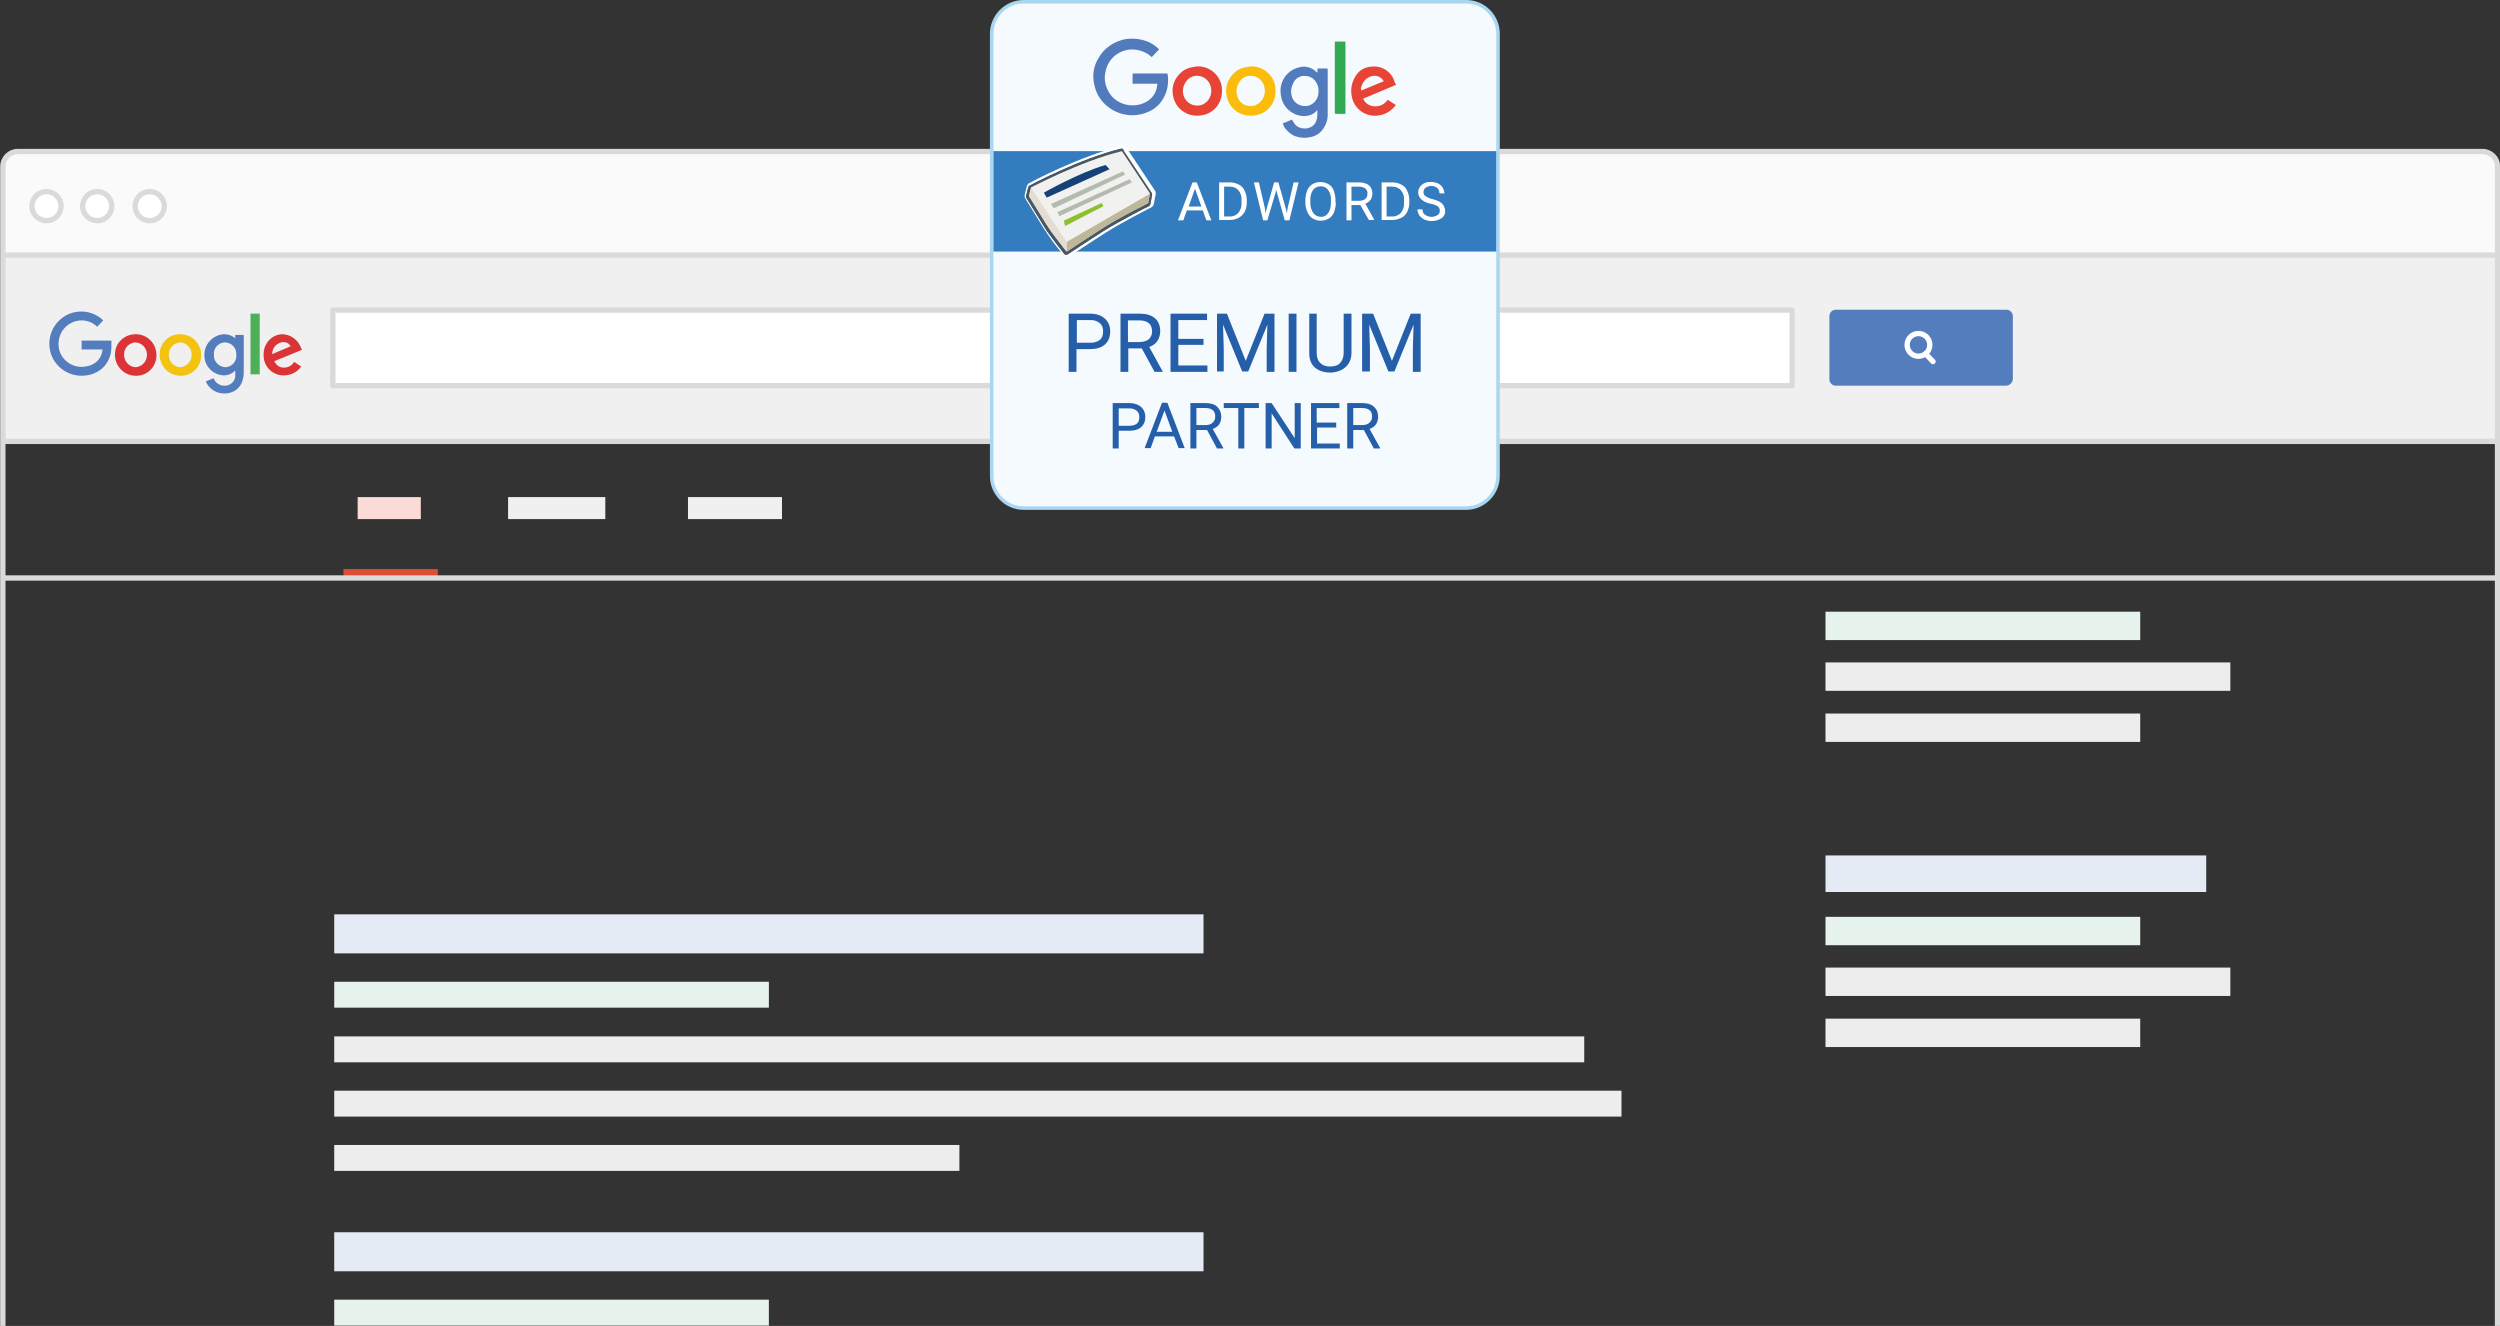 <?xml version="1.0" encoding="utf-8"?>
<!-- Generator: Adobe Illustrator 19.2.0, SVG Export Plug-In . SVG Version: 6.00 Build 0)  -->
<svg version="1.1" id="Layer_1" xmlns="http://www.w3.org/2000/svg" xmlns:xlink="http://www.w3.org/1999/xlink" x="0px" y="0px"
	 viewBox="0 0 704.6 373.7" style="enable-background:new 0 0 704.6 373.7;" xml:space="preserve">
<rect x="0" y="0" width="704.6" height="373.7" fill="#333333" stroke="none"/>
<style type="text/css">
	.st0{fill:#DF4C36;}
	.st1{fill:#FAFAFA;}
	.st2{fill:#F0F0F0;}
	.st3{fill:none;stroke:#DADADA;stroke-width:1.5;stroke-miterlimit:10;}
	.st4{fill:#FADBD7;}
	.st5{fill:#E5EBF5;}
	.st6{fill:#E6F2EC;}
	.st7{fill:#EEEDED;}
	.st8{fill:#FFFFFF;stroke:#DADADA;stroke-width:1.5;stroke-linecap:round;stroke-linejoin:round;}
	.st9{fill:#547DBE;}
	.st10{fill:#DC3336;}
	.st11{fill:#F4C30F;}
	.st12{fill:#4EB056;}
	.st13{fill:none;stroke:#FFFFFF;stroke-width:1.5;stroke-linecap:round;stroke-linejoin:round;}
	.st14{fill:#F5FAFE;}
	.st15{fill:#A9D7F1;}
	.st16{fill:#347CC0;}
	.st17{fill:#527BBD;}
	.st18{fill:#E84436;}
	.st19{fill:#FBBC0C;}
	.st20{fill:#34A953;}
	.st21{fill:#FFFFFF;}
	.st22{enable-background:new    ;}
	.st23{fill:#255FAA;}
	.st24{fill:#F1F1EF;}
	.st25{fill:#475764;}
	.st26{fill:#154176;}
	.st27{fill:#B4BBAE;}
	.st28{fill:#8EBF2E;}
	.st29{fill:#BFB799;}
	.st30{fill:#E4DDD3;}
</style>
<title>browser-premium</title>
<g id="Layer_2">
	<rect x="96.8" y="160.4" class="st0" width="26.6" height="2.5"/>
	<path class="st1" d="M699.5,42.7H5c-2.4,0-4.3,1.9-4.3,4.3c0,0,0,0,0,0v24.9h703.1V47C703.9,44.6,702,42.7,699.5,42.7
		C699.6,42.7,699.6,42.7,699.5,42.7z"/>
	<rect x="0.8" y="71.9" class="st2" width="703.1" height="52.5"/>
	<path class="st3" d="M0.8,373.7V47c0-2.4,1.9-4.3,4.2-4.3c0,0,0,0,0.1,0h694.5c2.4,0,4.3,1.9,4.3,4.2c0,0,0,0,0,0.1v326.7"/>
	<line class="st3" x1="0.8" y1="71.9" x2="703.8" y2="71.9"/>
	<line class="st3" x1="0.8" y1="124.4" x2="703.8" y2="124.4"/>
	<line class="st3" x1="0.8" y1="162.9" x2="703.8" y2="162.9"/>
	<rect x="100.8" y="140.1" class="st4" width="17.8" height="6.2"/>
	<rect x="143.2" y="140.1" class="st2" width="27.4" height="6.2"/>
	<rect x="193.9" y="140.1" class="st2" width="26.5" height="6.2"/>
	<rect x="94.2" y="257.7" class="st5" width="245" height="11"/>
	<rect x="94.2" y="276.7" class="st6" width="122.5" height="7.3"/>
	<rect x="94.2" y="347.3" class="st5" width="245" height="11"/>
	<rect x="94.2" y="366.3" class="st6" width="122.5" height="7.3"/>
	<rect x="94.2" y="292.1" class="st7" width="352.3" height="7.3"/>
	<rect x="94.2" y="307.4" class="st7" width="362.8" height="7.3"/>
	<rect x="94.2" y="322.7" class="st7" width="176.2" height="7.3"/>
	<rect x="514.5" y="172.4" class="st6" width="88.7" height="8"/>
	<rect x="514.5" y="186.7" class="st7" width="114.1" height="8"/>
	<rect x="514.5" y="201.1" class="st7" width="88.7" height="8"/>
	<rect x="514.5" y="258.4" class="st6" width="88.7" height="8"/>
	<rect x="514.5" y="272.7" class="st7" width="114.1" height="8"/>
	<rect x="514.5" y="287.1" class="st7" width="88.7" height="8"/>
	<rect x="514.5" y="241.1" class="st5" width="107.3" height="10.3"/>
</g>
<g id="Layer_3">
	<rect x="93.8" y="87.4" class="st8" width="411.3" height="21.3"/>
	<path id="path2998" class="st9" d="M31.4,96H23v2.5h5.9c-0.3,3.4-3.2,4.9-5.9,4.9c-3.5,0-6.5-2.8-6.5-6.3c0-0.1,0-0.1,0-0.2
		c0-3.6,2.8-6.5,6.4-6.6c0,0,0.1,0,0.1,0c1.6,0,3.2,0.6,4.4,1.8l1.7-1.8c-1.6-1.6-3.9-2.5-6.2-2.5c-5,0-9,4.1-9,9.1s4.1,9,9.1,9
		c4.8,0,8.4-3.3,8.4-8.2C31.4,97.1,31.4,96.6,31.4,96L31.4,96L31.4,96z"/>
	<path id="path3000" class="st10" d="M38.2,94.2c-3.2,0-5.8,2.5-5.8,5.7c0,0,0,0.1,0,0.1c0,3.2,2.6,5.9,5.8,5.9c0,0,0.1,0,0.1,0
		c3.1,0.1,5.7-2.4,5.8-5.6c0-0.1,0-0.2,0-0.2c0-3.2-2.5-5.9-5.8-5.9C38.2,94.2,38.2,94.2,38.2,94.2L38.2,94.2z M38.2,96.5
		c1.9,0.1,3.4,1.8,3.2,3.8c-0.1,1.7-1.5,3.1-3.2,3.2c-1.9-0.1-3.4-1.8-3.2-3.8C35,98,36.4,96.6,38.2,96.5L38.2,96.5z"/>
	<path id="path3005" class="st11" d="M50.8,94.2c-3.2-0.1-5.8,2.5-5.8,5.6c0,0.1,0,0.1,0,0.2c0,3.2,2.6,5.9,5.8,5.9c0,0,0.1,0,0.1,0
		c3.1,0.1,5.7-2.4,5.8-5.6c0-0.1,0-0.2,0-0.2C56.7,96.9,54.2,94.2,50.8,94.2C50.9,94.2,50.8,94.2,50.8,94.2L50.8,94.2L50.8,94.2z
		 M50.8,96.5c1.9,0.1,3.4,1.8,3.2,3.8c-0.1,1.7-1.5,3.1-3.2,3.2c-1.9-0.1-3.4-1.8-3.2-3.8C47.7,98,49.1,96.6,50.8,96.5L50.8,96.5z"
		/>
	<path id="path3007" class="st9" d="M63.2,94.2c-3.1,0.1-5.6,2.7-5.6,5.8c-0.1,3.1,2.4,5.7,5.5,5.8c1.2,0,2.4-0.5,3.2-1.4v1.1
		c0.2,1.6-1,3-2.6,3.2c-0.2,0-0.3,0-0.5,0c-1.3,0-2.5-0.8-3-2.1l-2.2,0.9c0.9,2.1,2.9,3.4,5.2,3.4c3.1,0,5.5-2,5.5-6.1V94.4h-2.4v1
		C65.5,94.6,64.4,94.2,63.2,94.2C63.2,94.2,63.2,94.2,63.2,94.2z M63.5,96.5c1.8,0.1,3.2,1.6,3.1,3.4c0,0,0,0,0,0.1
		c0.2,1.8-1.2,3.3-2.9,3.5c-0.1,0-0.1,0-0.2,0c-1.8-0.1-3.3-1.6-3.2-3.4c0,0,0-0.1,0-0.1c-0.2-1.8,1.1-3.3,2.9-3.5
		C63.3,96.5,63.4,96.5,63.5,96.5C63.6,96.5,63.6,96.5,63.5,96.5z"/>
	<path id="path3011" class="st10" d="M79.7,94.2c-3,0-5.4,2.5-5.4,5.6c0,0.1,0,0.2,0,0.2c-0.1,3.1,2.3,5.7,5.4,5.8
		c0.1,0,0.2,0,0.3,0c1.9,0,3.8-0.9,4.9-2.5l-2-1.3c-0.6,1-1.6,1.6-2.8,1.6c-1.2,0.1-2.3-0.7-2.8-1.8l7.8-3.2l-0.4-0.9
		C83.8,95.6,81.8,94.3,79.7,94.2L79.7,94.2L79.7,94.2z M79.8,96.4c0.9,0,1.7,0.4,2.1,1.2l-5.2,2.2C76.7,98,78,96.6,79.8,96.4
		C79.8,96.4,79.8,96.4,79.8,96.4z"/>
	<path id="path3015" class="st12" d="M70.6,105.5h2.6V88.4h-2.6V105.5z"/>
	<path class="st9" d="M565.5,108.7h-48.1c-1,0-1.8-0.8-1.8-1.8c0,0,0,0,0,0V89.1c0-1,0.8-1.8,1.8-1.8c0,0,0,0,0,0h48.1
		c1,0,1.8,0.8,1.8,1.8c0,0,0,0,0,0v17.8C567.2,107.9,566.4,108.6,565.5,108.7z"/>
	<circle class="st8" cx="13.1" cy="58.1" r="4.1"/>
	<circle class="st8" cx="27.4" cy="58.1" r="4.1"/>
	<circle class="st8" cx="42.2" cy="58.1" r="4.1"/>
</g>
<g id="Layer_4">
	<circle class="st13" cx="540.7" cy="97.2" r="3.2"/>
	<line class="st13" x1="544.8" y1="101.9" x2="542.7" y2="99.7"/>
	<path class="st14" d="M288.5,143.3c-5,0-9-4-9-9V9.5c0-5,4-9,9-9h124.7c5,0,9,4,9,9v124.7c0,5-4,9-9,9H288.5V143.3z"/>
	<path class="st15" d="M413.2,1c4.7,0,8.5,3.8,8.5,8.5c0,0,0,0,0,0v124.7c0,4.7-3.8,8.5-8.5,8.5c0,0,0,0,0,0H288.5
		c-4.7,0-8.5-3.8-8.5-8.5c0,0,0,0,0,0V9.5c0-4.7,3.8-8.5,8.5-8.5c0,0,0,0,0,0H413.2 M413.2,0H288.5c-5.2,0-9.5,4.3-9.5,9.5v124.7
		c0,5.2,4.3,9.5,9.5,9.5h124.7c5.2,0,9.5-4.3,9.5-9.5V9.5C422.7,4.3,418.5,0,413.2,0L413.2,0z"/>
	<rect x="280" y="42.6" class="st16" width="141.7" height="28.3"/>
	<path class="st17" d="M326.6,14c-0.7,0.7-1.3,1.4-2,2.1c-0.2-0.2-0.4-0.3-0.6-0.5c-1.1-0.9-2.5-1.4-3.9-1.6c-4-0.5-7.7,2.1-8.5,6.1
		c-0.6,2.3,0,4.7,1.4,6.6c1.2,1.6,3,2.6,5,2.9c2,0.3,4-0.1,5.7-1.3c1.3-0.9,2.2-2.4,2.4-4c0-0.2,0-0.3,0.1-0.5c0-0.1,0-0.2-0.1-0.2
		h-6.6c-0.3,0-0.3,0-0.3-0.3V21c0-0.1,0.1-0.3,0.2-0.3c0,0,0,0,0.1,0h9.3c0.1,0,0.3,0.1,0.3,0.2c0,0,0,0,0,0.1c0.3,2.2,0,4.4-1,6.3
		c-0.9,1.8-2.4,3.3-4.2,4.1c-3.8,1.8-8.2,1.3-11.5-1.2c-2.1-1.6-3.5-3.8-4-6.4c-0.6-2.5-0.2-5.2,1.2-7.4c1.3-2.4,3.6-4.2,6.2-5
		c1.1-0.4,2.2-0.5,3.3-0.5c2.4,0,4.8,0.7,6.7,2.2c0.2,0.2,0.4,0.4,0.7,0.6C326.6,13.8,326.7,13.9,326.6,14z"/>
	<path class="st17" d="M361.5,34.8c0.9-0.4,1.8-0.7,2.6-1.1c0.3,0.5,0.6,1,1,1.5c0.8,0.8,2,1.1,3.1,1c0.7-0.1,1.5-0.4,2-0.9
		c0.6-0.6,0.9-1.3,1-2.1c0.1-0.7,0.1-1.4,0.1-2.1h-0.1l-0.1,0.1c-0.8,0.9-1.9,1.4-3.1,1.5c-3.1,0.2-6-1.9-6.8-4.9
		c-0.2-0.7-0.3-1.5-0.3-2.2c0-3.1,2.1-5.9,5.2-6.6c1.6-0.5,3.2-0.1,4.5,0.9c0.2,0.2,0.4,0.4,0.7,0.6v-0.8c0-0.5-0.1-0.4,0.4-0.4h2.2
		c0.2,0,0.3,0,0.3,0.2V32c0.1,1.5-0.4,3-1.2,4.2c-0.9,1.4-2.4,2.3-4,2.5c-1.3,0.3-2.7,0.1-3.9-0.3c-1.3-0.5-2.3-1.4-3.1-2.5
		C361.8,35.5,361.7,35.1,361.5,34.8z M367.8,29.9c1.1,0,2.2-0.5,2.9-1.4c0.6-0.7,0.9-1.6,0.9-2.5c0.1-0.9-0.1-1.9-0.6-2.7
		c-0.6-1.2-1.9-1.9-3.2-1.9c-1.3-0.1-2.6,0.6-3.2,1.8c-0.6,1.1-0.9,2.4-0.6,3.6C364.3,28.6,365.9,29.9,367.8,29.9z"/>
	<path class="st18" d="M337.4,18.7c3.7-0.1,6.8,2.7,7,6.4c0.1,1.4-0.2,2.9-0.9,4.1c-1,1.8-2.8,3-4.8,3.3c-1.8,0.3-3.6,0-5.1-1
		c-1.6-1-2.7-2.7-3-4.6c-0.5-2.4,0.4-4.8,2.2-6.4c0.9-0.9,2.1-1.4,3.4-1.6C336.5,18.8,337,18.8,337.4,18.7z M341.4,25.6
		c0-0.2-0.1-0.5-0.1-0.9c-0.3-1.7-1.7-3.1-3.4-3.3c-1.3-0.2-2.6,0.3-3.4,1.3c-1,1.2-1.4,2.8-0.9,4.3c0.7,2.1,2.9,3.2,5,2.6
		C340.3,29,341.4,27.4,341.4,25.6z"/>
	<path class="st19" d="M352.5,18.7c3.7-0.1,6.8,2.7,7,6.4c0.1,1.4-0.2,2.9-0.9,4.1c-1,1.8-2.8,3-4.8,3.3c-1.8,0.3-3.6,0-5.1-1
		c-1.6-1-2.7-2.7-3-4.6c-0.5-2.4,0.4-4.8,2.2-6.4c0.9-0.9,2.1-1.4,3.4-1.6C351.6,18.8,352,18.8,352.5,18.7z M356.5,25.6
		c0-0.2-0.1-0.5-0.1-0.9c-0.3-1.7-1.7-3.1-3.4-3.3c-1.3-0.2-2.6,0.3-3.4,1.3c-1,1.2-1.4,2.8-0.9,4.3c0.5,2.1,2.6,3.3,4.7,2.8
		c0.3-0.1,0.6-0.2,0.9-0.4C355.6,28.7,356.5,27.2,356.5,25.6z"/>
	<path class="st18" d="M393.5,23.9l-9.3,3.9c1.1,2.8,5.3,2.9,6.9,0.3c0.8,0.5,1.5,1,2.3,1.5c0,0.1,0,0.1-0.1,0.1l0,0
		c-1.1,1.5-2.7,2.5-4.5,2.8c-3.6,0.7-7.1-1.6-7.8-5.2c0,0,0,0,0-0.1c-0.4-1.9-0.1-3.8,0.9-5.5c0.9-1.7,2.6-2.8,4.5-2.9
		c2.5-0.4,5,0.9,6.2,3.1C392.9,22.5,393,23.2,393.5,23.9z M383.7,25.5c2.1-0.9,4.2-1.7,6.3-2.6c-0.1-0.1-0.1-0.2-0.2-0.3
		c-0.6-0.9-1.8-1.4-2.9-1.2c-1.6,0.3-2.8,1.5-3.2,3C383.5,24.8,383.5,25.1,383.7,25.5L383.7,25.5z"/>
	<path class="st20" d="M376.2,21.9V12c0-0.3,0-0.3,0.3-0.3h2.4c0.3,0,0.3,0,0.3,0.3v19.8c0,0.3,0,0.3-0.3,0.3h-2.4
		c-0.1,0-0.3-0.1-0.3-0.2c0,0,0,0,0-0.1V21.9z"/>
	<path class="st21" d="M339,59.3h-4.5l-1,2.8H332l4.1-10.7h1.2l4.1,10.7h-1.4L339,59.3z M335,58.2h3.6l-1.8-5L335,58.2z"/>
	<path class="st21" d="M343.6,62.1V51.4h3c0.9,0,1.7,0.2,2.5,0.6c0.8,0.4,1.4,1,1.7,1.8c0.4,0.8,0.6,1.7,0.6,2.6v0.7
		c0,0.9-0.2,1.8-0.6,2.6c-0.4,0.7-1,1.3-1.7,1.7c-0.8,0.4-1.6,0.6-2.5,0.6h-3C343.6,62,343.6,62.1,343.6,62.1z M345,52.6V61h1.5
		c0.9,0.1,1.9-0.3,2.5-1c0.7-0.8,1-1.9,0.9-2.9v-0.7c0.1-1-0.2-2-0.9-2.8c-0.6-0.7-1.5-1-2.4-1C346.6,52.6,345,52.6,345,52.6z"/>
	<path class="st21" d="M356.5,58.7l0.2,1.4l0.3-1.3l2.1-7.4h1.2l2.1,7.4l0.3,1.3l0.2-1.4l1.7-7.3h1.4l-2.6,10.7h-1.3l-2.2-7.8
		l-0.2-0.8l-0.2,0.8l-2.3,7.8H356l-2.6-10.7h1.4L356.5,58.7z"/>
	<path class="st21" d="M376.5,57.1c0,0.9-0.2,1.8-0.5,2.7c-0.3,0.7-0.8,1.4-1.5,1.8c-0.7,0.4-1.5,0.6-2.3,0.6
		c-0.8,0-1.5-0.2-2.2-0.6c-0.7-0.4-1.2-1.1-1.5-1.8c-0.4-0.9-0.6-1.8-0.6-2.7v-0.7c0-0.9,0.2-1.8,0.5-2.7c0.3-0.7,0.8-1.4,1.5-1.8
		c0.7-0.4,1.4-0.6,2.2-0.6c0.8,0,1.6,0.2,2.3,0.6c0.7,0.4,1.2,1,1.5,1.8c0.3,0.9,0.5,1.8,0.5,2.7v0.7
		C376.4,57.1,376.5,57.1,376.5,57.1z M375.1,56.4c0.1-1-0.2-2-0.8-2.9c-0.9-1.2-2.7-1.3-3.8-0.4c-0.1,0.1-0.3,0.2-0.4,0.4
		c-0.6,0.8-0.8,1.8-0.8,2.8v0.8c0,1,0.2,2,0.8,2.9c0.5,0.7,1.3,1.1,2.1,1.1c0.8,0.1,1.6-0.3,2.1-1c0.6-0.8,0.8-1.8,0.8-2.8
		C375.1,57.3,375.1,56.4,375.1,56.4z"/>
	<path class="st21" d="M383.4,57.8h-2.5v4.3h-1.4V51.4h3.5c1,0,2,0.2,2.8,0.8c0.7,0.6,1,1.5,1,2.4c0,0.6-0.2,1.2-0.5,1.7
		c-0.4,0.5-0.9,0.9-1.5,1.1l2.5,4.5V62h-1.5L383.4,57.8z M380.9,56.6h2.2c0.6,0,1.2-0.2,1.7-0.5c0.4-0.4,0.6-0.9,0.6-1.5
		c0.1-0.6-0.2-1.1-0.6-1.5c-0.5-0.3-1.1-0.5-1.7-0.5h-2.2V56.6z"/>
	<path class="st21" d="M389.4,62.1V51.4h3c0.9,0,1.7,0.2,2.5,0.6c0.8,0.4,1.4,1,1.7,1.8c0.4,0.8,0.6,1.7,0.6,2.6v0.7
		c0,0.9-0.2,1.8-0.6,2.6c-0.3,0.7-1,1.4-1.7,1.7c-0.8,0.4-1.6,0.6-2.5,0.6h-3C389.4,62,389.4,62.1,389.4,62.1z M390.8,52.6V61h1.5
		c0.9,0.1,1.9-0.3,2.5-1c0.7-0.8,1-1.9,0.9-2.9v-0.7c0.1-1-0.2-2-0.9-2.8c-0.6-0.7-1.5-1-2.4-1C392.4,52.6,390.8,52.6,390.8,52.6z"
		/>
	<path class="st21" d="M403.1,57.4c-1-0.2-1.9-0.6-2.6-1.3c-0.5-0.5-0.8-1.2-0.8-1.9c0-0.8,0.4-1.6,1-2.1c0.7-0.6,1.7-0.9,2.6-0.8
		c0.7,0,1.4,0.1,2,0.4c1.1,0.5,1.7,1.6,1.8,2.8h-1.4c0-0.6-0.2-1.1-0.6-1.5c-0.5-0.4-1.1-0.6-1.7-0.6c-0.6,0-1.1,0.2-1.6,0.5
		c-0.4,0.3-0.6,0.8-0.6,1.3c0,0.4,0.2,0.9,0.6,1.1c0.6,0.4,1.2,0.7,1.9,0.8c0.7,0.2,1.4,0.4,2.1,0.8c0.5,0.3,0.8,0.6,1.1,1.1
		c0.2,0.4,0.4,0.9,0.4,1.4c0.1,0.8-0.3,1.6-1,2.1c-0.8,0.5-1.7,0.8-2.7,0.8c-0.7,0-1.4-0.1-2.1-0.4c-0.6-0.3-1.1-0.7-1.5-1.2
		c-0.3-0.5-0.5-1.1-0.5-1.7h1.4c0,0.6,0.2,1.2,0.7,1.5c1.1,0.8,2.5,0.8,3.6,0.1c0.4-0.3,0.6-0.7,0.6-1.2c0-0.5-0.2-0.9-0.5-1.2
		C404.7,57.8,403.9,57.5,403.1,57.4z"/>
	<g>
		<g class="st22">
			<path class="st23" d="M303.4,98.4v6.4h-2.2V88.4h6c1.8,0,3.2,0.5,4.2,1.4c1,0.9,1.5,2.1,1.5,3.6c0,1.6-0.5,2.8-1.5,3.7
				c-1,0.9-2.4,1.3-4.3,1.3H303.4z M303.4,96.6h3.9c1.2,0,2-0.3,2.7-0.8c0.6-0.5,0.9-1.3,0.9-2.4c0-1-0.3-1.8-0.9-2.3
				s-1.5-0.9-2.5-0.9h-4V96.6z"/>
			<path class="st23" d="M321.8,98.2h-3.8v6.6h-2.2V88.4h5.4c1.8,0,3.3,0.4,4.3,1.3c1,0.8,1.5,2.1,1.5,3.7c0,1-0.3,1.9-0.8,2.7
				c-0.5,0.8-1.3,1.3-2.3,1.7l3.8,6.9v0.1h-2.3L321.8,98.2z M317.9,96.4h3.3c1.1,0,1.9-0.3,2.6-0.8c0.6-0.6,0.9-1.3,0.9-2.2
				c0-1-0.3-1.8-0.9-2.3c-0.6-0.5-1.5-0.8-2.6-0.8h-3.3V96.4z"/>
			<path class="st23" d="M339.2,97.2h-7.1v5.8h8.2v1.8h-10.4V88.4h10.3v1.8h-8.1v5.3h7.1V97.2z"/>
			<path class="st23" d="M345.8,88.4l5.3,13.3l5.3-13.3h2.8v16.4h-2.2v-6.4l0.2-6.9l-5.4,13.2h-1.7l-5.4-13.2l0.2,6.8v6.4H343V88.4
				H345.8z"/>
			<path class="st23" d="M365.4,104.8h-2.2V88.4h2.2V104.8z"/>
			<path class="st23" d="M380.9,88.4v11.1c0,1.5-0.5,2.8-1.5,3.8c-1,1-2.3,1.5-3.9,1.7l-0.6,0c-1.8,0-3.2-0.5-4.3-1.4
				c-1.1-1-1.6-2.3-1.6-4V88.4h2.1v11.1c0,1.2,0.3,2.1,1,2.8c0.7,0.7,1.6,1,2.8,1c1.2,0,2.2-0.3,2.8-1c0.6-0.7,1-1.6,1-2.8V88.4
				H380.9z"/>
			<path class="st23" d="M387,88.4l5.3,13.3l5.3-13.3h2.8v16.4h-2.2v-6.4l0.2-6.9l-5.4,13.2h-1.7l-5.4-13.2l0.2,6.8v6.4h-2.2V88.4
				H387z"/>
		</g>
		<g class="st22">
			<path class="st23" d="M315.3,121.4v5h-1.7v-12.8h4.7c1.4,0,2.5,0.4,3.3,1.1s1.2,1.7,1.2,2.8c0,1.2-0.4,2.2-1.2,2.9s-1.9,1-3.3,1
				H315.3z M315.3,120h3c0.9,0,1.6-0.2,2.1-0.6c0.5-0.4,0.7-1,0.7-1.8c0-0.8-0.2-1.4-0.7-1.8s-1.1-0.7-2-0.7h-3.1V120z"/>
		</g>
		<g class="st22">
			<path class="st23" d="M330.9,123h-5.4l-1.2,3.3h-1.7l4.9-12.8h1.5l4.9,12.8h-1.7L330.9,123z M326,121.7h4.4l-2.2-6L326,121.7z"/>
		</g>
		<g class="st22">
			<path class="st23" d="M340.2,121.2h-3v5.2h-1.7v-12.8h4.2c1.4,0,2.6,0.3,3.3,1s1.2,1.6,1.2,2.9c0,0.8-0.2,1.5-0.6,2.1
				s-1,1-1.8,1.3l3,5.4v0.1H343L340.2,121.2z M337.2,119.8h2.6c0.8,0,1.5-0.2,2-0.7s0.7-1,0.7-1.7c0-0.8-0.2-1.4-0.7-1.8
				s-1.2-0.6-2-0.6h-2.6V119.8z"/>
		</g>
		<g class="st22">
			<path class="st23" d="M354.8,115h-4.1v11.4H349V115h-4.1v-1.4h9.9V115z"/>
			<path class="st23" d="M366.5,126.4h-1.7l-6.4-9.9v9.9h-1.7v-12.8h1.7l6.5,9.9v-9.9h1.7V126.4z"/>
			<path class="st23" d="M376.7,120.5h-5.5v4.5h6.4v1.4h-8.1v-12.8h8v1.4h-6.4v4.1h5.5V120.5z"/>
			<path class="st23" d="M384.4,121.2h-3v5.2h-1.7v-12.8h4.2c1.4,0,2.5,0.3,3.3,1s1.2,1.6,1.2,2.9c0,0.8-0.2,1.5-0.6,2.1
				s-1,1-1.8,1.3l3,5.4v0.1h-1.8L384.4,121.2z M381.4,119.8h2.6c0.8,0,1.5-0.2,2-0.7s0.7-1,0.7-1.7c0-0.8-0.2-1.4-0.7-1.8
				s-1.2-0.6-2-0.6h-2.6V119.8z"/>
		</g>
	</g>
	<path class="st24" d="M300.6,71.7c-0.2,0-0.4-0.1-0.6-0.3c-2-2.4-3.9-5-5.6-7.6c-1.5-2.5-5-8.1-5-8.1c-0.1-0.2-0.1-0.4-0.1-0.6
		l0.6-2.4c0-0.2,0.2-0.4,0.4-0.5c0.1-0.1,14.2-7.6,25.8-10.4h0.2c0.2,0,0.5,0.1,0.6,0.3l7.9,11.9c0.1,0.2,0.1,0.3,0.1,0.5l-0.5,2.7
		c0,0.2-0.2,0.4-0.4,0.5c-0.1,0-8.3,4.2-12.6,6.9s-10.3,6.7-10.3,6.7C301.1,71.5,300.9,71.6,300.6,71.7z"/>
	<path class="st21" d="M316.2,42.6l7.9,11.9l-0.5,2.7c0,0-8.3,4.2-12.7,7s-10.3,6.7-10.3,6.7s-4.1-5.1-5.6-7.6s-5-8.1-5-8.1l0.6-2.4
		C290.6,52.9,304.5,45.4,316.2,42.6 M316.2,41.2H316c-11.7,2.8-25.4,10.1-25.9,10.4c-0.4,0.2-0.6,0.5-0.7,0.9l-0.6,2.4
		c-0.1,0.4,0,0.8,0.2,1.1c0,0.1,3.5,5.6,5,8.1c1.7,2.7,3.6,5.3,5.7,7.7c0.3,0.3,0.7,0.5,1.1,0.5c0.3,0,0.6-0.1,0.8-0.2
		c0.1,0,6-4,10.3-6.7s12.4-6.9,12.5-6.9c0.4-0.2,0.7-0.6,0.8-1l0.5-2.7c0.1-0.4,0-0.8-0.2-1.1l-7.9-11.9
		C317.3,41.4,316.8,41.2,316.2,41.2L316.2,41.2L316.2,41.2z"/>
	<path class="st24" d="M300.6,71.3c-0.1,0-0.2,0-0.3-0.1c-2-2.4-3.9-5-5.6-7.6c-1.5-2.5-5-8.1-5-8.1c-0.1-0.1-0.1-0.2,0-0.3
		c0,0,0,0,0,0l0.6-2.4c0-0.1,0.1-0.2,0.2-0.2c0.1-0.1,14.1-7.6,25.7-10.3h0.1c0.1,0,0.2,0.1,0.3,0.2l7.9,11.9
		c0.1,0.1,0.1,0.2,0.1,0.3l-0.5,2.7c0,0.1-0.1,0.2-0.2,0.3c-4.3,2.1-8.5,4.5-12.6,7c-4.3,2.7-10.3,6.7-10.3,6.7
		C300.9,71.3,300.8,71.3,300.6,71.3z"/>
	<path class="st25" d="M316.2,42.6l7.9,11.9l-0.5,2.7c0,0-8.3,4.2-12.7,7s-10.3,6.7-10.3,6.7s-4.1-5.1-5.6-7.6s-5-8.1-5-8.1l0.6-2.4
		C290.6,52.9,304.5,45.4,316.2,42.6 M316.2,41.9H316c-11.6,2.8-25.6,10.3-25.8,10.4c-0.2,0.1-0.3,0.3-0.4,0.5l-0.6,2.4
		c0,0.2,0,0.4,0.1,0.6c0,0.1,3.5,5.6,5,8.1s5.5,7.4,5.6,7.6c0.1,0.2,0.4,0.3,0.6,0.3c0.1,0,0.3,0,0.4-0.1c0.1,0,6-4,10.3-6.7
		s12.5-6.9,12.6-6.9c0.2-0.1,0.3-0.3,0.4-0.5l0.5-2.7c0-0.2,0-0.4-0.1-0.5l-7.9-11.9C316.6,42,316.4,41.9,316.2,41.9L316.2,41.9
		L316.2,41.9z"/>
	<path class="st24" d="M300.6,71.3c-0.1,0-0.2,0-0.3-0.1c-2-2.4-3.9-5-5.6-7.6c-1.5-2.5-5-8.1-5-8.1c-0.1-0.1-0.1-0.2,0-0.3
		c0,0,0,0,0,0l0.6-2.4c0-0.1,0.1-0.2,0.2-0.2c0.1-0.1,14.1-7.6,25.7-10.3h0.1c0.1,0,0.2,0.1,0.3,0.2l7.9,11.9
		c0.1,0.1,0.1,0.2,0.1,0.3l-0.5,2.7c0,0.1-0.1,0.2-0.2,0.3c-4.3,2.1-8.5,4.5-12.6,7c-4.3,2.7-10.3,6.7-10.3,6.7
		C300.9,71.3,300.8,71.3,300.6,71.3z"/>
	<path class="st25" d="M316.2,42.6l7.9,11.9l-0.5,2.7c0,0-8.3,4.2-12.7,7s-10.3,6.7-10.3,6.7s-4.1-5.1-5.6-7.6s-5-8.1-5-8.1l0.6-2.4
		C290.6,52.9,304.5,45.4,316.2,42.6 M316.2,41.9H316c-11.6,2.8-25.6,10.3-25.8,10.4c-0.2,0.1-0.3,0.3-0.4,0.5l-0.6,2.4
		c0,0.2,0,0.4,0.1,0.6c0,0.1,3.5,5.6,5,8.1s5.5,7.4,5.6,7.6c0.1,0.2,0.4,0.3,0.6,0.3c0.1,0,0.3,0,0.4-0.1c0.1,0,6-4,10.3-6.7
		s12.5-6.9,12.6-6.9c0.2-0.1,0.3-0.3,0.4-0.5l0.5-2.7c0-0.2,0-0.4-0.1-0.5l-7.9-11.9C316.6,42,316.4,41.9,316.2,41.9L316.2,41.9
		L316.2,41.9z"/>
	<path class="st26" d="M294.2,54.3c0,0,10-5.7,17.4-7.8l1.1,1.2l-17.7,8L294.2,54.3z"/>
	<polygon class="st27" points="296.2,57.5 297,58.7 317.1,49.2 316.5,48.3 	"/>
	<polygon class="st27" points="298,59.8 298.6,60.9 319,51.4 318.4,50.5 	"/>
	<polygon class="st28" points="299.8,62.2 300.2,63.7 311,58.1 310.5,57.2 	"/>
	<path class="st29" d="M300.6,68.2V71c0,0,8.9-6,13-8.4s10-5.3,10-5.3l0.5-2.7L300.6,68.2z"/>
	<polygon class="st30" points="290.6,52.9 300.6,68.2 300.6,70.9 296.2,65.2 294.5,62.6 290,55.3 	"/>
</g>
</svg>
